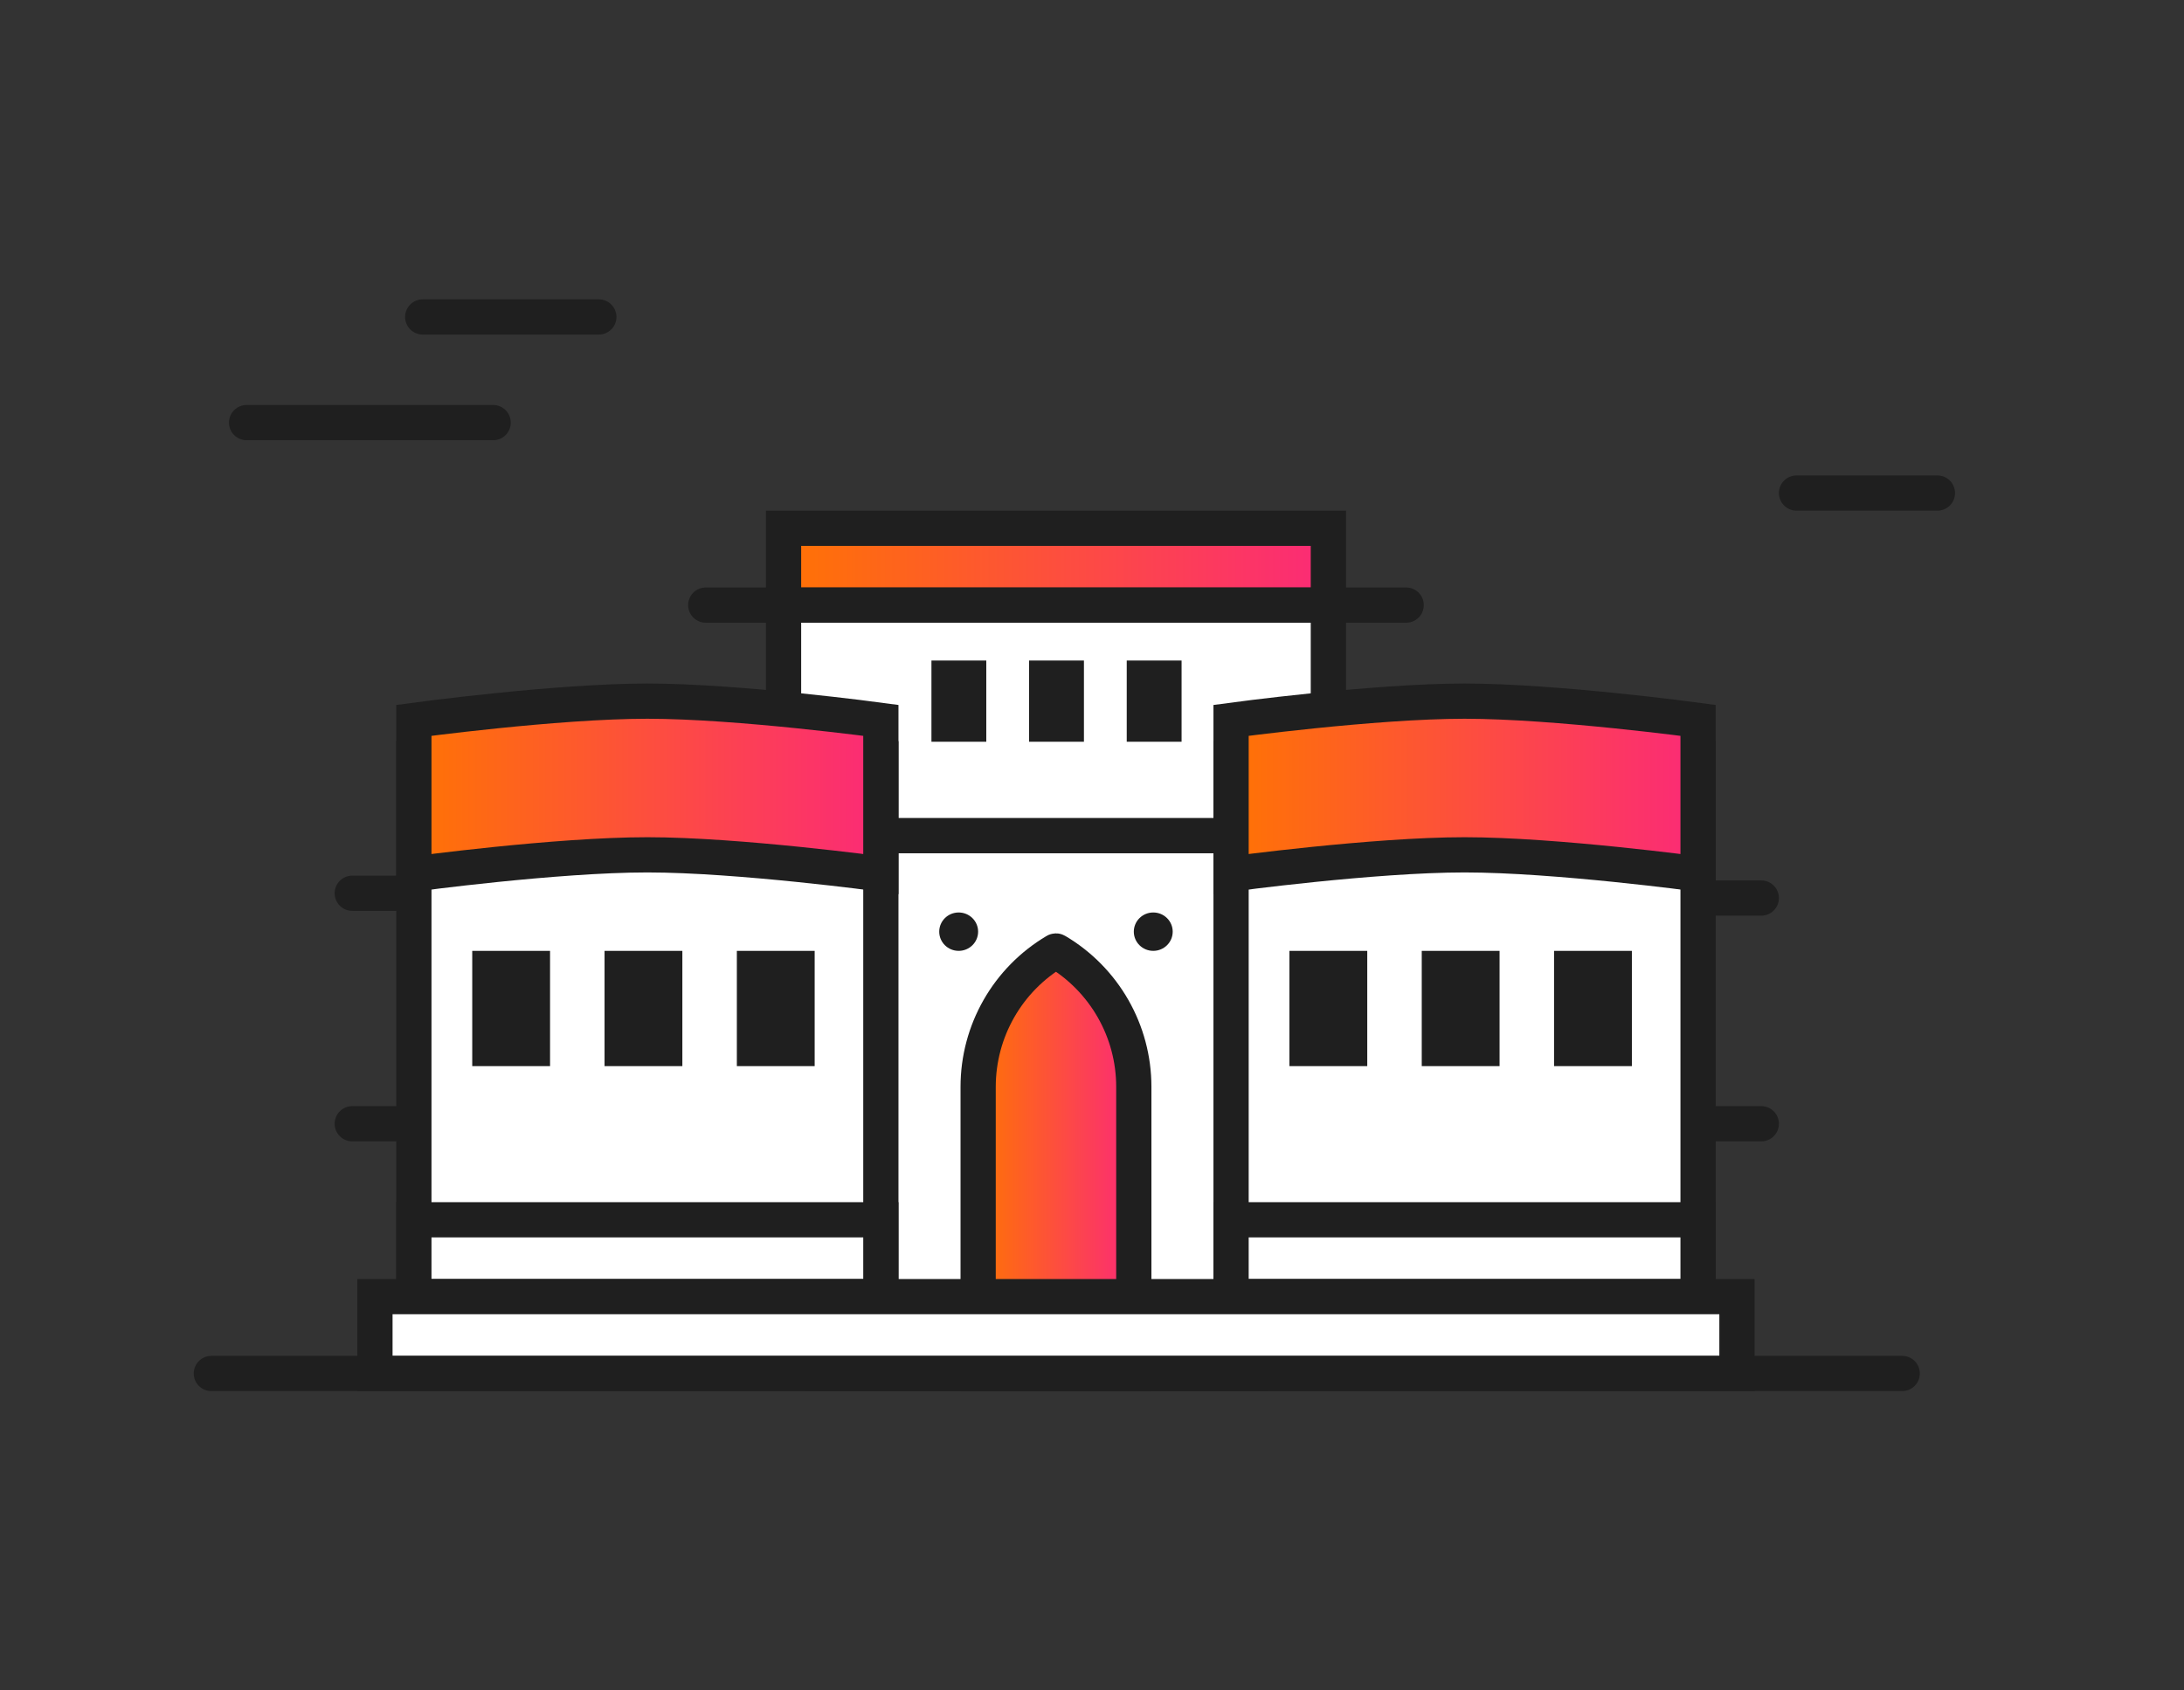 <svg width="62" height="48" viewBox="0 0 62 48" fill="none" xmlns="http://www.w3.org/2000/svg">
    <rect x="0" y="0" width="62" height="48" fill="#333333" stroke="none"/>
    <path d="M46.456 25.5H50" stroke="#1F1F1F" stroke-linecap="round" />
    <path d="M10 25.364H12.762" stroke="#1F1F1F" stroke-linecap="round" />
    <path d="M10 31.909H12.762" stroke="#1F1F1F" stroke-linecap="round" />
    <path d="M46.732 31.909H50" stroke="#1F1F1F" stroke-linecap="round" />
    <rect x="23.349" y="23.727" width="12.152" height="15.273" fill="white" stroke="#1F1F1F" />
    <rect x="22.244" y="17.182" width="15.466" height="6.545" fill="white" stroke="#1F1F1F" />
    <rect width="15.466" height="2.182" transform="matrix(1 0 0 -1 22.244 17.182)"
        fill="url(#paint0_linear_8861_13753)" stroke="#1F1F1F" />
    <rect x="11.749" y="21.545" width="13.257" height="15.273" fill="white" stroke="#1F1F1F" />
    <rect x="11.749" y="34.636" width="13.257" height="2.182" fill="white" stroke="#1F1F1F" />
    <path
        d="M11.749 20.455C11.749 20.455 15.78 19.909 18.378 19.909C20.975 19.909 25.006 20.455 25.006 20.455V24.818C25.006 24.818 20.975 24.273 18.378 24.273C15.78 24.273 11.749 24.818 11.749 24.818V20.455Z"
        fill="url(#paint1_linear_8861_13753)" stroke="#1F1F1F" />
    <rect x="34.948" y="21.545" width="13.257" height="15.273" fill="white" stroke="#1F1F1F" />
    <rect x="34.948" y="34.636" width="13.257" height="2.182" fill="white" stroke="#1F1F1F" />
    <path
        d="M34.948 20.455C34.948 20.455 38.979 19.909 41.577 19.909C44.174 19.909 48.205 20.455 48.205 20.455V24.818C48.205 24.818 44.174 24.273 41.577 24.273C38.979 24.273 34.948 24.818 34.948 24.818V20.455Z"
        fill="url(#paint2_linear_8861_13753)" stroke="#1F1F1F" />
    <rect x="13.406" y="27" width="2.209" height="3.273" fill="#1F1F1F" />
    <rect x="17.162" y="27" width="2.209" height="3.273" fill="#1F1F1F" />
    <rect x="20.918" y="27" width="2.209" height="3.273" fill="#1F1F1F" />
    <rect x="26.442" y="18.756" width="1.557" height="2.306" fill="#1F1F1F" />
    <rect x="29.214" y="18.756" width="1.557" height="2.306" fill="#1F1F1F" />
    <rect x="31.986" y="18.756" width="1.557" height="2.306" fill="#1F1F1F" />
    <rect x="36.605" y="27" width="2.209" height="3.273" fill="#1F1F1F" />
    <rect x="40.361" y="27" width="2.209" height="3.273" fill="#1F1F1F" />
    <rect x="44.117" y="27" width="2.209" height="3.273" fill="#1F1F1F" />
    <path
        d="M27.768 30.861C27.768 29.277 28.604 27.812 29.967 27.006V27.006C29.973 27.002 29.981 27.002 29.987 27.006V27.006C31.35 27.812 32.187 29.277 32.187 30.861V39H27.768V30.861Z"
        fill="url(#paint3_linear_8861_13753)" stroke="#1F1F1F" />
    <rect x="10.644" y="36.818" width="38.665" height="2.182" fill="white" stroke="#1F1F1F" />
    <path d="M20.035 17.182H39.919" stroke="#1F1F1F" stroke-linecap="round" />
    <ellipse cx="27.215" cy="26.455" rx="0.552" ry="0.545" fill="#1F1F1F" />
    <ellipse cx="32.739" cy="26.455" rx="0.552" ry="0.545" fill="#1F1F1F" />
    <path d="M6 39H54" stroke="#1F1F1F" stroke-linecap="round" />
    <path d="M14 12H7" stroke="#1F1F1F" stroke-linecap="round" />
    <path d="M17 9H12" stroke="#1F1F1F" stroke-linecap="round" />
    <path d="M51 14H55" stroke="#1F1F1F" stroke-linecap="round" />
    <defs>
        <linearGradient id="paint0_linear_8861_13753" x1="0.015" y1="1.091" x2="15.474"
            y2="1.091" gradientUnits="userSpaceOnUse">
            <stop stop-color="#FF7304" />
            <stop offset="1" stop-color="#FB2A77" />
        </linearGradient>
        <linearGradient id="paint1_linear_8861_13753" x1="11.762" y1="22.365" x2="25.012"
            y2="22.365" gradientUnits="userSpaceOnUse">
            <stop stop-color="#FF7304" />
            <stop offset="1" stop-color="#FB2A77" />
        </linearGradient>
        <linearGradient id="paint2_linear_8861_13753" x1="34.961" y1="22.365" x2="48.212"
            y2="22.365" gradientUnits="userSpaceOnUse">
            <stop stop-color="#FF7304" />
            <stop offset="1" stop-color="#FB2A77" />
        </linearGradient>
        <linearGradient id="paint3_linear_8861_13753" x1="27.772" y1="33.003" x2="32.189"
            y2="33.003" gradientUnits="userSpaceOnUse">
            <stop stop-color="#FF7304" />
            <stop offset="1" stop-color="#FB2A77" />
        </linearGradient>
    </defs>
</svg>
